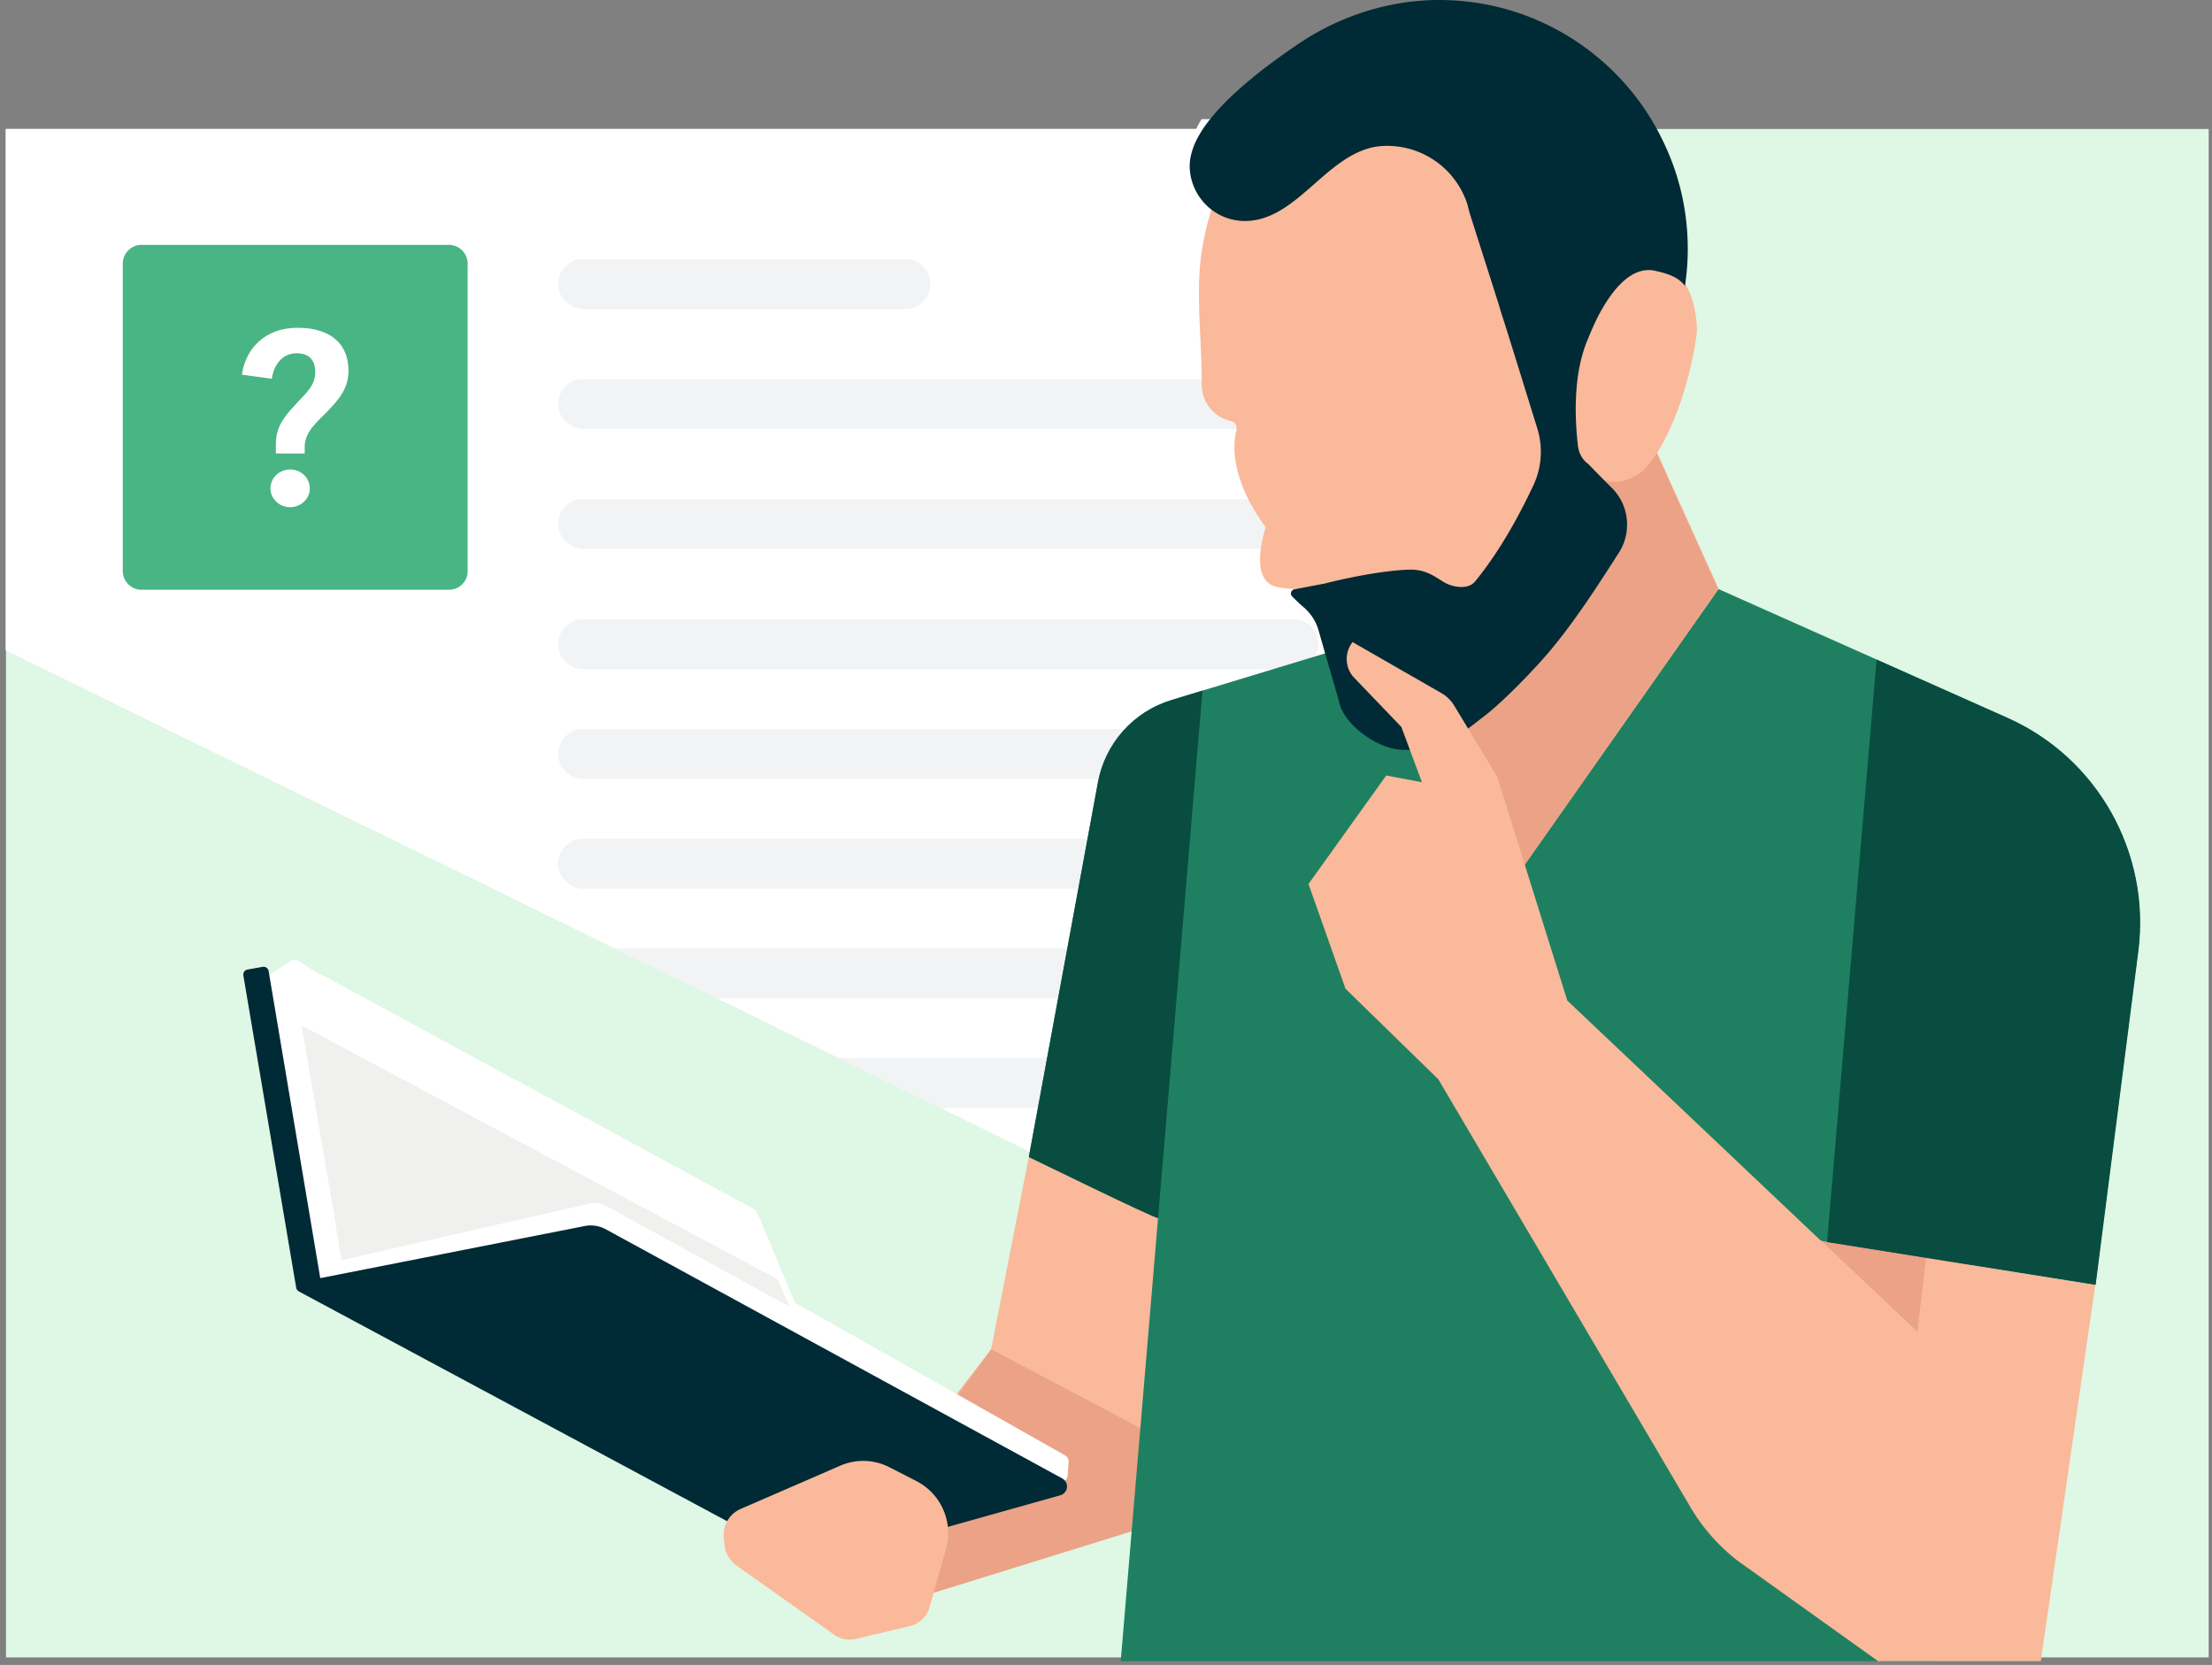 <svg xmlns="http://www.w3.org/2000/svg" fill="none" viewBox="0 0 449 338"><rect x="0" y="0" width="449" height="338" fill="#808080" stroke="none"/><g clip-path="url(#clip0)"><path fill="#DFF7E5" d="M448.327 26.186H1.217v310.283h447.11V26.186z"/><path fill="#fff" d="M290.196 224.787l-44.58 16.142-10.405 3.794-2.205.828-23.357-11.451-1.034-.483-17.708-8.692-20.809-10.209-24.736-12.141-20.809-10.141-14.607-7.174-12.816-6.277-1.102-.552-21.36-10.417-2.825-1.379-12.816-6.278-14.125-6.898-11.163-5.449-10.128-4.967-2.619-1.311-19.844-9.726V26.186h241.643c.344-.69.689-1.31 1.102-2h35.347l.069 1.31v.69l.069 1.035 4.685 86.642.207 4.415.896 16.211.482 9.244.276 5.311.069 1.656.345 6.07 3.169 58.566.689 9.451z"/><path fill="#F1F3F5" d="M188.841 57.642a5.09 5.09 0 0 1-5.1 5.105h-65.113c-2.687 0-5.029-1.932-5.305-4.553-.276-3.035 2.067-5.588 5.03-5.588h65.32a5.006 5.006 0 0 1 5.168 5.036zM267.596 81.993a5.09 5.09 0 0 1-5.098 5.105h-143.87c-2.687 0-5.029-1.932-5.305-4.554-.276-3.035 2.067-5.587 5.03-5.587h144.145c2.825-.069 5.167 2.208 5.098 5.036zM267.596 106.344a5.09 5.09 0 0 1-5.098 5.105h-143.87c-2.687 0-5.029-1.932-5.305-4.553-.276-3.036 2.067-5.588 5.03-5.588h144.145c2.825-.069 5.167 2.208 5.098 5.036zM267.596 130.763a5.09 5.09 0 0 1-5.098 5.105h-143.87c-2.687 0-5.029-1.931-5.305-4.552-.276-3.036 2.067-5.588 5.03-5.588h144.145c2.825-.069 5.167 2.208 5.098 5.035zM267.596 153.045a5.09 5.09 0 0 1-5.098 5.105h-143.87c-2.687 0-5.029-1.932-5.305-4.553-.276-3.035 2.067-5.588 5.03-5.588h144.145c2.825-.069 5.167 2.208 5.098 5.036zM267.596 175.326a5.09 5.09 0 0 1-5.098 5.105h-143.87c-2.687 0-5.029-1.931-5.305-4.552-.276-3.036 2.067-5.588 5.03-5.588h144.145c2.825-.069 5.167 2.207 5.098 5.035zM266.907 197.608c0 2.828-2.273 5.035-5.098 5.035H145.363l-20.808-10.14h137.254c2.825 0 5.167 2.277 5.098 5.105zM266.906 219.889c0 2.828-2.273 5.036-5.098 5.036h-70.902l-20.808-10.14h91.71c2.825 0 5.167 2.276 5.098 5.104z"/><path fill="#FAB99A" d="M181.309 325.808l50.686-15.662 3.415-17.234 10.247-51.428-36.819-6.634-7.651 39.05-15.575 20.175-1.571 19.901-2.732 11.832z"/><path fill="#EBA286" d="M182.469 325.534l50.618-15.73 3.415-17.234-35.316-18.67-14.482 19.833-1.503 19.969-2.732 11.832z"/><path fill="#1E8061" d="M235.069 247.228c.068 0 .068 0 0 0l-7.582 90h165.857l-28.553-21.269-36.752-44.248-32.994-104.568-4.781-2.872v-14.84l-20.494-17.029-25.684 7.796-6.284 1.915c-7.72 2.325-13.526 8.822-14.96 16.824l-14.004 75.981c0-.069 25.07 12.241 26.231 12.31z"/><path fill="#EBA286" d="M396.965 277.798l3.893-24.415-31.217-1.436 27.324 25.851z"/><path fill="#1E8061" d="M348.737 119.545l58.61 26.125c18.376 8.138 29.168 27.424 26.641 47.325l-8.675 67.775-57.996-9.233-58.815-41.649-13.525-45.685 53.76-44.658z"/><path fill="#FAB99A" d="M248.116 36.246c-2.664 6.77-4.508 13.473-4.714 20.79-.204 6.976.547 14.157.547 21.064a7.538 7.538 0 0 0 5.943 7.387c.82.205 1.298.957 1.093 1.778-.751 2.873-1.298 9.916 5.943 19.764 0 0-3.757 10.875 2.254 12.106 6.012 1.299 9.906-.685 9.906-.685l20.151 2.257h13.935l11.409-26.603-8.403-53.754-13.73-12.174h-16.873l-6.968 1.3-11.681 4.582-8.812 2.188zM322.779 62.713s-3.21 11.626-2.664 15.045c.547 3.42 0 0 0 0l8.402 14.157 7.583-5.06-13.321-24.142z"/><path fill="#FAB99A" d="M306.315 53.139l6.285 28.997 5.056 17.234-2.05 15.661-20.835 24.758 1.23 4.581 11.339 34.263 41.533-59.088-12.501-27.63s5.943-8.753 8.061-24.346c0 0 .752-15.25-11.954-14.499-12.706.753-26.164.069-26.164.069z"/><path fill="#EBA286" d="M288.76 158.8l11.749 29.476 48.227-68.732-12.501-27.629c.137.342-2.254 3.214-2.663 3.557-1.982 1.846-7.924 4.855-11.272-1.3l-.614 13.336 3.893-.684L288.76 158.8z"/><path fill="#002A35" d="M342.59 50.608c0 2.53-.205 4.924-.546 7.318v.137c-1.367-1.847-3.621-2.53-6.012-3.078-5.533-1.3-9.836 5.54-12.022 9.985-.957 1.983-1.503 3.42-1.503 3.42-1.298 2.872-2.05 6.155-2.391 9.37-.547 5.196-.137 10.189.204 12.924.206 1.368.889 2.668 2.05 3.489l3.074 3.145 1.844 1.847c3.416 3.487 3.962 8.959 1.299 13.062-4.509 7.044-9.018 14.02-14.141 20.107-3.142 3.693-9.017 9.779-12.842 12.789a185.876 185.876 0 0 1-3.552 2.735c-.273.205-.547.342-.752.547-.751.548-1.435.958-2.186 1.436a15.981 15.981 0 0 1-4.85 1.916 17.017 17.017 0 0 1-3.962.478h-1.366c-5.123 0-12.364-5.129-13.184-10.053l-2.801-9.643-1.366-4.788c-.546-1.778-1.64-3.35-3.006-4.513-.819-.684-1.571-1.436-2.322-2.189-.478-.547-.137-1.368.614-1.436l.342-.068 5.738-1.095s7.788-2.051 14.824-2.667c.819-.068 1.571-.136 2.322-.136 3.962-.137 6.08 2.257 7.788 2.94 1.844.753 4.303.958 5.533-.547 5.328-6.497 9.427-14.362 11.886-19.627a16.082 16.082 0 0 0 .751-11.422c-2.527-8.138-6.899-22.294-7.172-22.978l-.615-2.052c0 .068 0 .137.068.205l-6.012-18.875-.477-1.847c-2.255-6.907-8.676-11.831-16.327-11.831-.819 0-1.639.068-2.459.205-10.11 1.915-15.984 15.046-26.368 15.046a11.11 11.11 0 0 1-6.899-2.394c-2.596-2.052-4.304-5.266-4.304-8.822 0-1.573.479-3.283 1.23-4.924.341-.684.683-1.3 1.093-1.984 4.577-7.249 14.619-14.361 19.878-17.918C272.025 3.214 281.999 0 292.108 0c20.084 0 37.435 11.763 45.495 28.724 3.279 6.77 4.987 14.088 4.987 21.884z"/><path fill="#002A35" d="M304.336 62.03c0 .068 0 .136.068.204.137.616.342 1.232.547 1.78l-.615-1.985z"/><path fill="#FAB99A" d="M396.965 277.798l-78.831-74.681-14.208-45.411-8.812-14.567a7.501 7.501 0 0 0-2.459-2.394l-18.102-10.395c-1.64 2.052-1.572 5.061.136 7.044l9.768 10.19 4.168 11.216-7.242-1.367-15.779 22.021 7.514 21.269 18.854 18.397 51.164 86.854c2.459 4.172 5.67 7.797 9.495 10.806l28.69 20.517 13.663-7.797 5.806-23.184-3.825-28.518z"/><path fill="#fff" stroke="#fff" stroke-linecap="round" stroke-linejoin="round" stroke-miterlimit="10" stroke-width="2.782" d="M62.447 197.919l89.965 48.762 7.856 18.738 55.263 31.254-.205 2.804-47.749 1.71-59.84-24.073-44.129-18.123-9.973-58.61 6.148-4.172 2.664 1.71z"/><path fill="#002A35" stroke="#002A35" stroke-linecap="round" stroke-linejoin="round" stroke-miterlimit="10" stroke-width="2.086" d="M61.15 261.248l103.355 55.464 50.413-14.156a.818.818 0 0 0 .205-1.505l-92.698-50.608c-1.024-.547-2.254-.753-3.415-.547l-54.854 10.805L53.5 197.304l-3.074.547 10.725 63.397z"/><path fill="#F0F0EE" d="M160.269 265.283l-37.161-20.448c-1.093-.616-2.391-.821-3.621-.48l-50.208 11.49-1.366-8.754-6.694-38.913 96.591 51.497 2.459 5.608z"/><path fill="#FAB99A" d="M150.363 306.317l20.151-8.754a11.653 11.653 0 0 1 10.11.341l5.465 2.805c4.986 2.598 7.445 8.343 5.943 13.746l-3.348 11.831c-.546 1.915-2.048 3.352-4.03 3.83l-10.93 2.599c-1.503.342-3.142.069-4.439-.889l-19.811-14.02c-1.298-.957-2.185-2.393-2.391-4.035l-.137-1.436a5.703 5.703 0 0 1 3.417-6.018z"/><path fill="#094D40" d="M208.838 234.849s25.07 12.311 26.231 12.448l9.017-107.099-6.284 1.916c-7.72 2.324-13.526 8.821-14.96 16.823l-14.004 75.912z"/><path fill="#FAB99A" d="M425.314 260.838l-11.066 76.391h-32.857l9.563-81.862 34.36 5.471z"/><path fill="#094D40" d="M370.869 252.152l54.512 8.686 8.676-67.774c2.527-19.902-8.266-39.188-26.573-47.326l-26.573-11.831-10.042 118.245z"/><path fill="#49B484" d="M91.136 119.727H28.71c-2.068 0-3.79-1.725-3.79-3.795V53.504c0-2.07 1.722-3.794 3.79-3.794h62.426c2.067 0 3.79 1.724 3.79 3.794v62.498c0 2.069-1.723 3.725-3.79 3.725z"/><path fill="#fff" d="M58.89 95.307c-2.205 0-3.997 1.724-3.997 3.862 0 2.07 1.792 3.795 3.997 3.795s3.996-1.725 3.996-3.794c0-2.208-1.791-3.863-3.996-3.863zm1.516-28.766c-6.546 0-10.543 4.14-11.3 9.52l6.063.827c.344-2.414 1.86-5.173 5.03-5.173 2.55 0 3.79 1.379 3.79 3.862 0 2.415-1.516 3.933-3.377 5.864-2.411 2.622-4.616 4.76-4.616 8.692v1.932h5.856v-1.518c.07-2.828 2.343-4.76 4.755-7.174 2.274-2.415 4.134-4.553 4.134-8.14 0-5.312-3.514-8.692-10.335-8.692z"/></g><defs><clipPath id="clip0"><path fill="#fff" d="M0 0h447.875v337.297H0z" transform="translate(.625)"/></clipPath></defs></svg>
